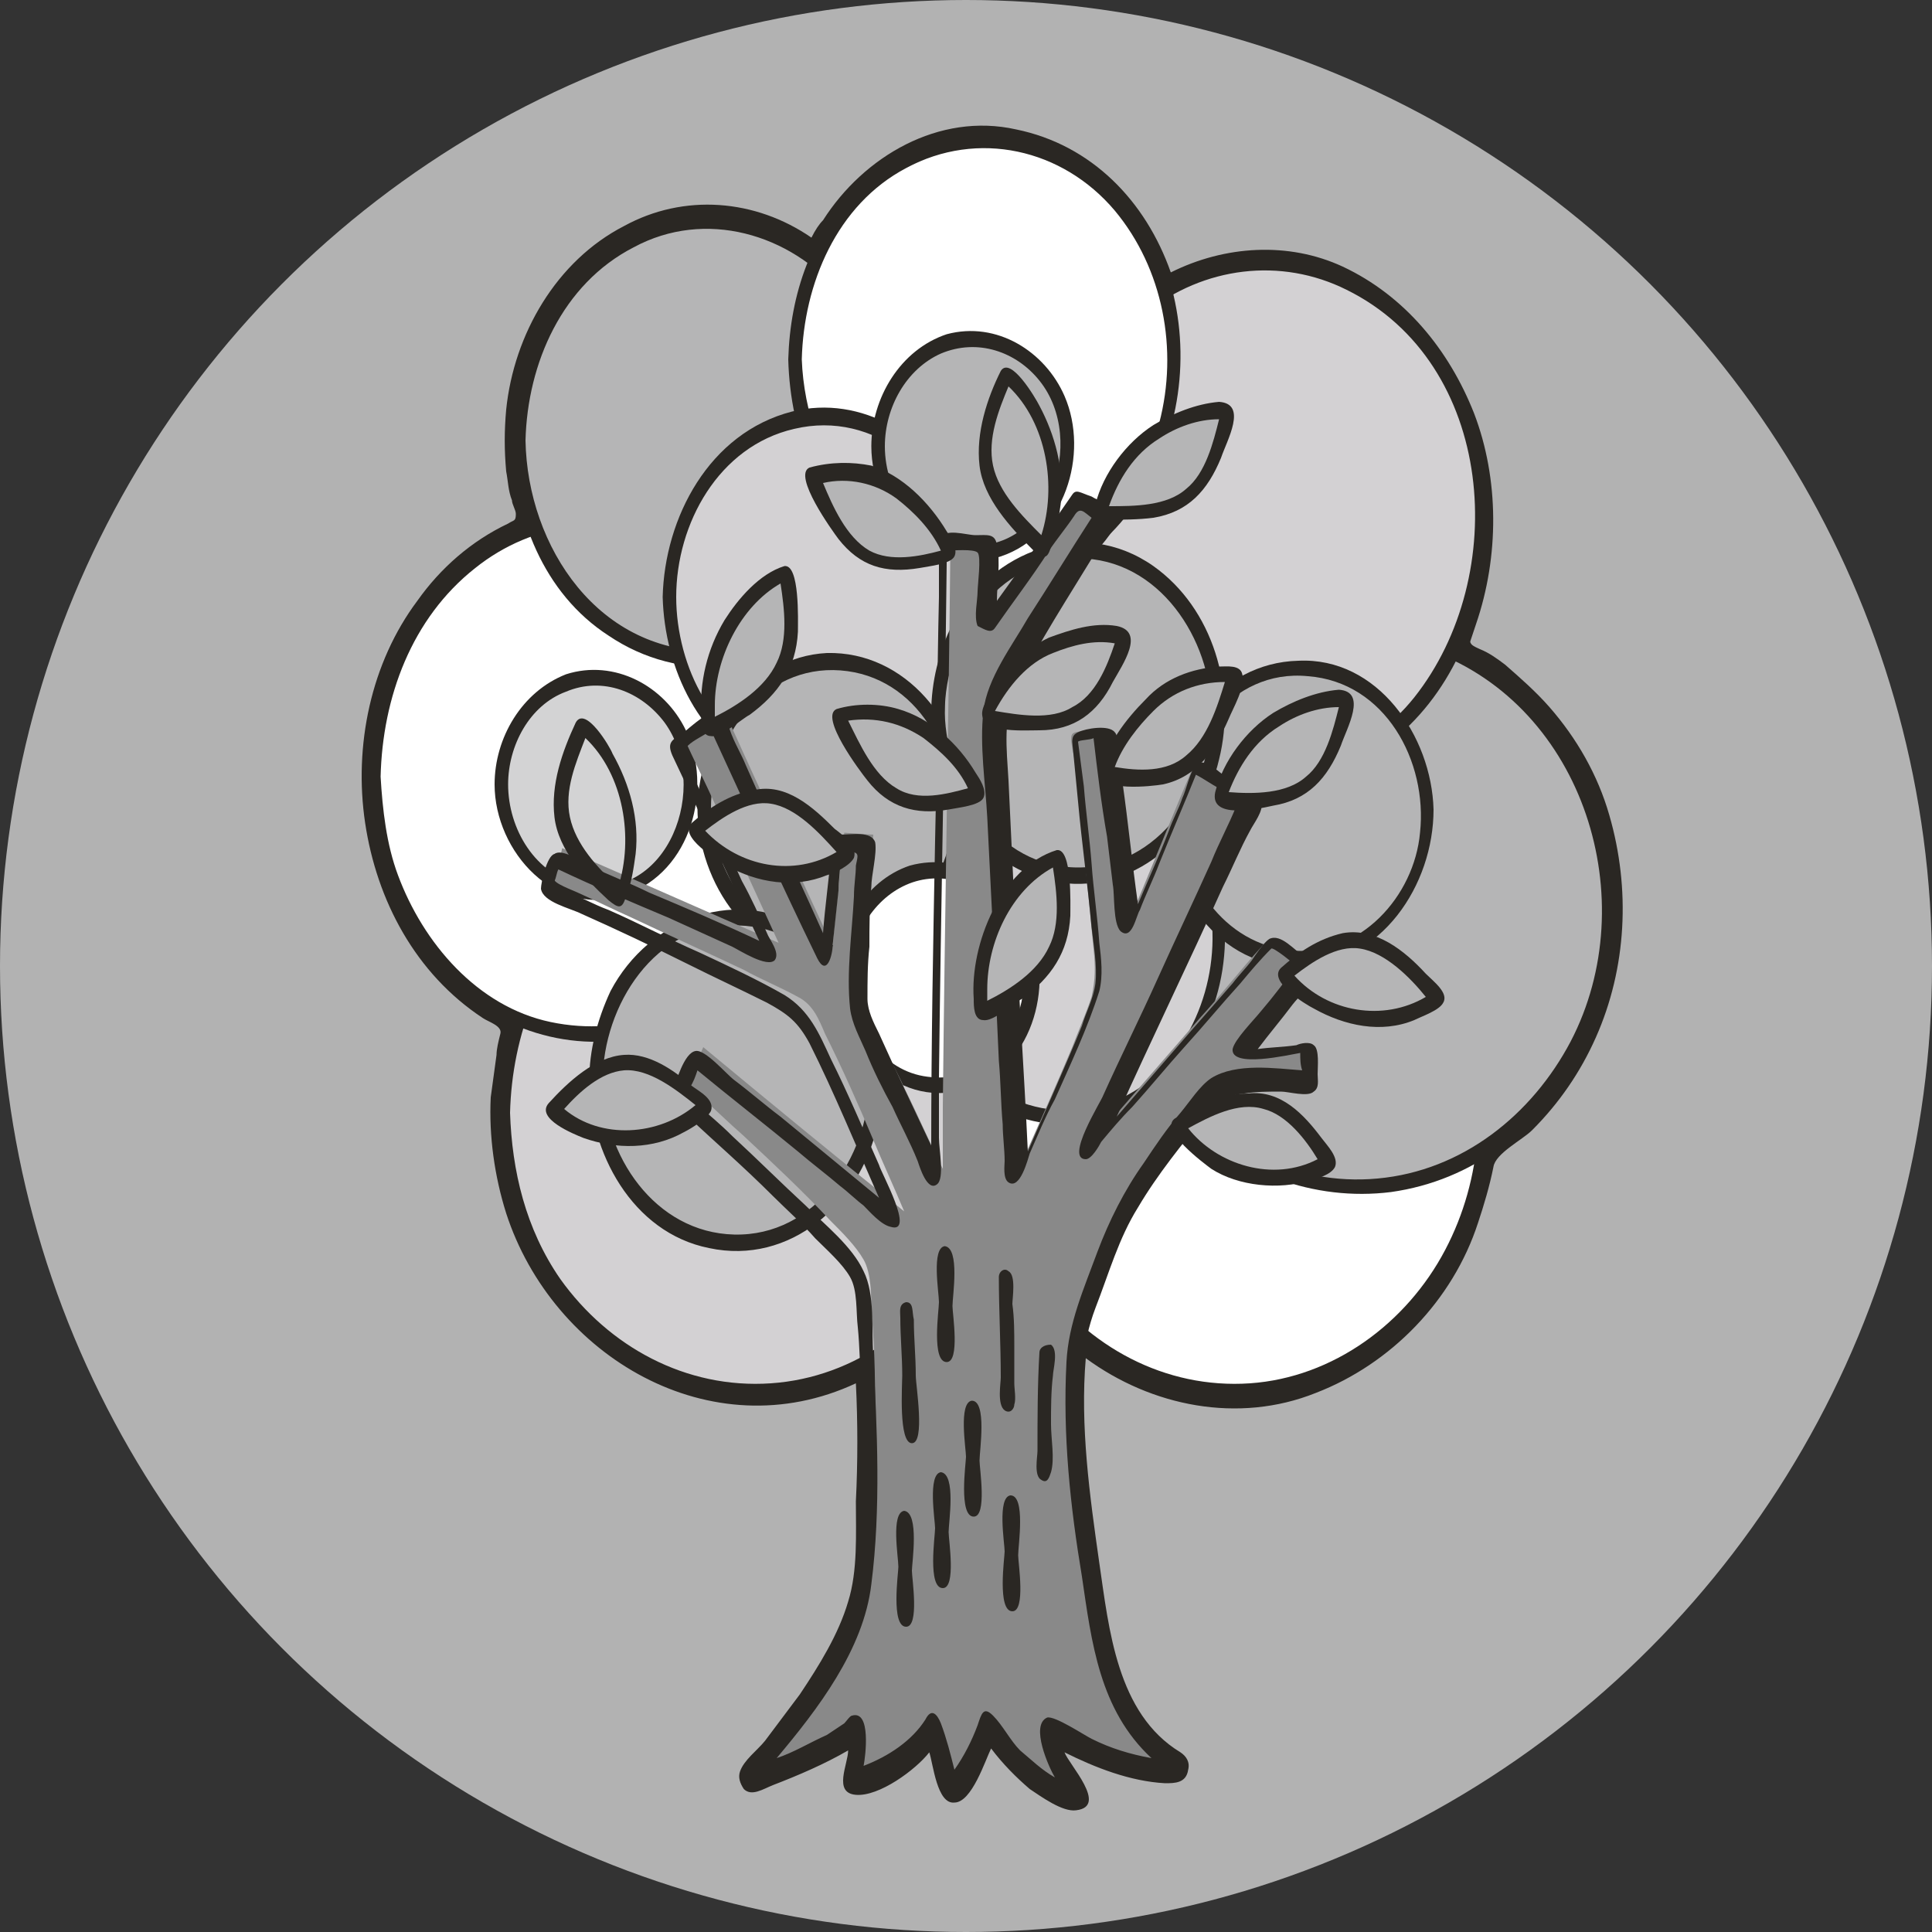 <?xml version="1.0" encoding="utf-8"?>
<!-- Generator: Adobe Illustrator 17.1.0, SVG Export Plug-In . SVG Version: 6.00 Build 0)  -->
<!DOCTYPE svg PUBLIC "-//W3C//DTD SVG 1.1//EN" "http://www.w3.org/Graphics/SVG/1.1/DTD/svg11.dtd">
<svg version="1.1" id="Ebene_1" xmlns="http://www.w3.org/2000/svg" xmlns:xlink="http://www.w3.org/1999/xlink" x="0px" y="0px"
	 width="100px" height="100px" viewBox="0 0 100 100" enable-background="new 0 0 100 100" xml:space="preserve">
<rect x="0" y="0" width="100" height="100" fill="#333333" stroke="none"/>
<circle fill="#B2B2B2" cx="50" cy="50" r="50"/>
<path fill="#B5B5B6" d="M23.8,40.9c1.7-3,0.6-6.9-2.4-8.8c-0.5-0.3-0.5-0.1-0.7,0.3c-0.2,0.4-0.5,0.8-0.7,1.3
	c-0.3,0.8-0.6,1.6-0.5,2.5c0.1,1.8,2.2,3.3,3.6,4.3C23.3,40.7,23.6,40.8,23.8,40.9z"/>
<g>
	<path fill="#2A2723" d="M42,12.3c-2.9-2-6.6-2.3-9.7-0.6c-3.5,1.8-5.7,5.6-6.1,9.5c-0.1,1.1-0.1,2.1,0,3.2c0.1,0.5,0.1,1,0.3,1.5
		c0,0.2,0.2,0.5,0.2,0.7c0,0.4-0.1,0.3-0.4,0.5c-1.9,0.9-3.5,2.3-4.7,4c-2.4,3.2-3.3,7.5-2.7,11.5c0.6,4,2.6,7.8,6.1,10.1
		c0.3,0.2,1,0.4,0.9,0.8c-0.1,0.4-0.2,0.8-0.2,1.1c-0.1,0.7-0.2,1.5-0.3,2.2c-0.1,2,0.2,4.1,0.8,6c2.4,7.4,10.6,12.3,18.1,8.8
		c0.1,2,0.1,4.1,0,6.1c0,1.7,0.1,3.6-0.4,5.2c-0.5,1.7-1.5,3.3-2.5,4.8c-0.6,0.8-1.2,1.6-1.8,2.4c-0.4,0.5-1.1,1-1.3,1.6
		c-0.1,0.3,0,0.6,0.2,0.9c0.4,0.4,1,0,1.5-0.2c1.3-0.5,2.7-1.1,3.9-1.8c0,0.7-0.8,2.2,0.4,2.3c1.2,0.1,3.1-1.3,3.8-2.2
		c0.2,0.6,0.4,2.7,1.3,2.6c0.9,0,1.6-2.2,1.9-2.8c0.6,0.8,1.3,1.5,2,2.1c0.6,0.4,1.7,1.2,2.4,1.1c1.7-0.2-0.4-2.4-0.6-3
		c1.6,0.8,3.4,1.5,5.2,1.6c0.5,0,1.1,0,1.2-0.7c0.1-0.4-0.1-0.7-0.4-0.9c-3.3-2-3.7-6.4-4.2-9.8c-0.5-3.5-1-7.1-0.7-10.6
		c3.4,2.5,7.9,3.4,11.9,1.8c3.9-1.5,7.1-4.8,8.4-8.8c0.3-0.9,0.6-1.9,0.8-2.9c0.1-0.7,1.5-1.4,2-1.9c1.4-1.4,2.5-3,3.3-4.8
		c1.6-3.6,1.8-7.7,0.7-11.5c-0.6-2.1-1.7-4-3.1-5.6c-0.7-0.8-1.5-1.5-2.3-2.2c-0.4-0.3-0.8-0.6-1.3-0.8c-0.2-0.1-0.5-0.2-0.5-0.4
		c0.1-0.3,0.2-0.6,0.3-0.9c1.2-3.5,1.2-7.5-0.1-10.9c-1.3-3.3-3.6-6.1-6.8-7.6c-2.8-1.3-6.1-1.1-8.9,0.3c-1.3-3.7-4.1-6.6-8-7.4
		c-4-0.9-7.9,1.4-10,4.7C42.4,11.6,42.2,11.9,42,12.3z M42.4,14.2c0.5-0.2,0.7-1,0.9-1.4c0.5-0.8,1-1.6,1.7-2.3
		c1.3-1.3,2.9-2.2,4.7-2.5c4.1-0.7,7.9,2,9.4,5.7c0.4,1,0.5,2.5,1.8,1.8c1.6-0.8,3.3-1.3,5-1.2c3.7,0.2,7,2.8,8.6,6.1
		c1.7,3.4,2,7.4,0.8,11C75,32.4,74,33.7,75,34.4c0.8,0.6,1.7,0.9,2.5,1.5c0.8,0.6,1.5,1.3,2.1,2.1c4.9,6.1,3.8,15.9-2.7,20.4
		c-0.6,0.5-0.8,0.6-0.9,1.4c-0.2,1-0.4,2-0.8,3c-0.7,1.8-1.8,3.5-3.1,4.9c-2.7,2.7-6.6,4-10.3,3.3c-1.8-0.3-3.6-1.2-5-2.3
		c-0.4-0.3-0.8-0.8-1.3-0.6C55,68.3,55,69,54.9,69.4c-0.5,3.7,0.1,7.6,0.6,11.3c0.5,3.3,0.8,6.9,2.9,9.6c-0.9-0.3-1.8-0.6-2.6-1.1
		c-0.4-0.2-1.1-0.8-1.6-0.7c-0.9,0.2-0.6,1.8-0.4,2.4c-0.6-0.5-1.1-1.1-1.6-1.7c-0.3-0.3-0.5-1-1-1.1c-0.5-0.1-0.7,0.4-0.8,0.7
		c-0.2,0.6-0.5,1.3-0.8,1.8c-0.2-0.6-0.6-3.2-1.7-2.3c-0.3,0.3-0.5,0.8-0.8,1.1c-0.5,0.5-1.2,0.9-1.9,1.3c0.1-0.6,0.1-2.3-0.8-2.4
		c-0.4,0-0.6,0.3-0.9,0.5c-0.6,0.5-1.4,0.8-2.1,1.1c1.2-1.7,2.4-3.4,3.2-5.3c0.8-1.8,0.9-3.6,0.9-5.5c0.1-1.9,0.1-3.8,0-5.7
		c0-1,0.1-2.1-0.1-3.1c-0.1-0.4-0.3-0.8-0.7-0.8c-0.5,0-1.3,0.6-1.8,0.8c-0.7,0.3-1.4,0.5-2.2,0.6c-1.8,0.3-3.7,0.1-5.5-0.4
		c-4.1-1.2-7-5-8.2-8.9c-0.5-1.8-0.7-3.6-0.5-5.5c0.1-0.8,0.2-1.6,0.4-2.3c0.1-0.4,0.4-1,0.2-1.4c-0.2-0.5-0.8-0.6-1.2-0.8
		c-0.8-0.5-1.5-1-2.2-1.6c-1.3-1.3-2.4-2.9-3-4.6c-1.4-3.8-1.2-8.3,0.7-11.9c0.9-1.7,2.2-3.2,3.9-4.3c0.7-0.5,1.5-0.8,2.3-1.1
		c0.3-0.2,0.4-0.6,0.4-0.9c-0.1-0.7-0.5-1.5-0.6-2.2c-0.1-0.7-0.2-1.5-0.2-2.2c0-2.1,0.5-4.1,1.6-5.9c1.9-3.2,5.5-5.3,9.3-4.5
		c0.9,0.2,1.7,0.5,2.4,1C41.2,13.6,41.8,14.3,42.4,14.2z"/>
	<path fill="#D3D1D3" d="M52.1,57.6c-0.1,4-1.5,8-4.4,10.8c-3.2,3.1-7.5,4.2-11.8,3.1c-8.3-2.2-11.7-12.4-8.7-19.9
		c1.6-3.9,4.9-7.1,9-8.1c4.2-1.1,8.6,0.4,11.6,3.4C50.7,49.7,52,53.6,52.1,57.6z"/>
	<path fill="#2A2723" d="M25.7,57.6c0.1,4.1,1.5,7.9,4.3,10.8c2.7,2.8,6.7,4.4,10.7,3.9c8.6-1.2,13.3-10.4,11.4-18.4
		c-0.9-3.8-3.2-7.3-6.6-9.3c-3.5-2.1-8-2.4-11.6-0.6C28.6,46.6,25.8,51.8,25.7,57.6z M26.4,57.6c0.1-4,1.6-8.1,4.7-10.8
		c3.2-2.8,7.7-4,11.8-2.5c8,3,11,13,7.1,20.4c-2,3.8-5.7,6.6-10.1,6.9c-4.4,0.3-8.4-1.9-10.9-5.4C27.2,63.6,26.5,60.6,26.4,57.6z"/>
	<path fill="#FFFFFF" d="M76.9,57.6c-0.1,4-1.5,8-4.4,10.8c-3.2,3-7.5,4.3-11.8,3.1c-8.3-2.2-11.8-12.4-8.7-19.9
		c1.6-3.9,4.9-7,9-8.1c4.2-1.1,8.6,0.4,11.6,3.4C75.4,49.7,76.8,53.6,76.9,57.6z"/>
	<path fill="#2A2723" d="M50.5,57.6c0.2,8.2,6.5,15.9,15.2,14.7c8.4-1.2,13-10.7,11.1-18.4c-1-3.8-3.2-7.2-6.6-9.3
		c-3.5-2.1-8.1-2.4-11.8-0.5C53.3,46.6,50.6,52,50.5,57.6z M51.2,57.6c0.1-4,1.5-8.1,4.7-10.8c3.2-2.8,7.7-4,11.8-2.5
		c8.1,3,11,13,7.1,20.4c-2,3.8-5.8,6.6-10.1,6.9c-4.4,0.3-8.4-1.9-10.9-5.4C52,63.6,51.2,60.6,51.2,57.6z"/>
	<path fill="#B5B5B6" d="M83.4,47c-0.1,3.9-1.4,7.9-4.3,10.7c-3.2,3-7.5,4.4-11.7,3.3c-8.2-2.1-12-12.2-9-19.7
		c1.6-3.8,4.7-7.3,8.8-8.3c4.3-1.1,8.6,0.1,11.8,3.2C81.9,39,83.3,43,83.4,47z"/>
	<path fill="#2A2723" d="M56.9,47c0.1,4.1,1.5,7.9,4.3,10.8C64,60.7,68,62.2,72,61.7c8.5-1.2,13.1-10.5,11.3-18.4
		c-0.9-3.8-3.2-7.2-6.5-9.3c-3.4-2.2-8.1-2.5-11.7-0.6C59.9,36,57.1,41.3,56.9,47z M57.6,47c0.1-4,1.5-8.2,4.7-10.8
		c3.2-2.8,7.7-4,11.8-2.5c7.9,2.9,11,12.9,7.2,20.2c-2,3.8-5.6,6.7-10,7.1c-4.3,0.4-8.5-1.7-11-5.2C58.6,53.1,57.7,50.2,57.6,47z"/>
	<path fill="#FFFFFF" d="M42.1,40.2c-0.1,4-1.5,8.1-4.6,10.8c-2.9,2.5-7.1,3.5-10.7,1.8c-7.7-3.6-9.4-14.2-4.9-20.9
		c2.2-3.3,5.9-5.3,9.8-5c4,0.3,7.2,3.3,8.9,6.8C41.6,35.7,42,37.9,42.1,40.2z"/>
	<path fill="#2A2723" d="M19.1,40.2c0.1,4.1,1.5,8.1,4.5,10.9c3,2.7,7.2,3.6,11,2.1c7.9-3.2,9.8-13.9,5.9-20.7
		c-2-3.5-5.6-6.1-9.7-6.1c-4.1,0-7.7,2.6-9.7,6.1C19.7,34.9,19.1,37.5,19.1,40.2z M19.7,40.2c0.1-4.1,1.6-8.2,4.9-10.8
		c3-2.4,7-2.9,10.4-1.2c7.6,3.9,8.6,14.8,3.5,21.1c-2.4,3-6.2,4.4-10,3.6c-3.8-0.8-6.6-4.1-7.9-7.6C20,43.7,19.8,41.9,19.7,40.2z"/>
	<path fill="#D3D1D3" d="M76.7,27c-0.1,4-1.5,8.1-4.6,10.8c-2.9,2.5-7.1,3.5-10.7,1.8C53.7,36,52,25.4,56.5,18.7
		c2.2-3.3,5.8-5.3,9.8-5c4,0.3,7.2,3.3,8.9,6.8C76.3,22.5,76.7,24.7,76.7,27z"/>
	<path fill="#2A2723" d="M53.7,27c0.1,4.1,1.5,8.1,4.5,10.9c3,2.7,7.2,3.6,11,2.1c7.8-3.1,9.8-13.9,5.9-20.7c-2-3.5-5.6-6.1-9.7-6.1
		c-4.1,0-7.7,2.6-9.7,6.1C54.3,21.7,53.8,24.3,53.7,27z M54.4,27c0.1-4.1,1.6-8.2,4.9-10.8c3-2.4,7-2.9,10.4-1.2
		c7.7,3.8,8.5,14.8,3.5,21.1c-2.4,3-6.2,4.4-10,3.6c-3.8-0.8-6.6-4.1-7.9-7.6C54.7,30.5,54.4,28.7,54.4,27z"/>
	<path fill="#B5B5B6" d="M46.4,22.8c-0.1,3.9-1.7,8-5.2,10.1c-3.7,2.2-8.4,1.6-11.2-1.7c-2.6-2.9-3.7-7-2.9-10.9
		c0.8-3.9,3.5-7.7,7.6-8.7C41.5,10,46.3,16.6,46.4,22.8z"/>
	<path fill="#2A2723" d="M26.5,22.8c0.1,3.9,1.6,7.9,5,10.1c3.7,2.5,8.5,2.1,11.7-1.1c5.6-5.7,4.7-16.6-3-20.1
		c-3.4-1.5-7.5-0.6-10.1,2C27.7,16.2,26.6,19.4,26.5,22.8z M27.2,22.8c0.1-4,1.9-8.1,5.6-10c3.7-2,8.1-0.7,10.7,2.4
		c2.4,3,3.2,7.3,2.2,10.9c-1.1,3.8-4.3,7.5-8.6,7.6C31,33.9,27.3,28.3,27.2,22.8z"/>
	<path fill="#FFFFFF" d="M60.8,18.6c-0.1,3.9-1.7,8-5.2,10.1c-3.6,2.2-8.4,1.5-11.2-1.7c-2.6-3-3.7-7-2.9-10.9
		c0.8-3.9,3.5-7.7,7.6-8.7c3.1-0.7,6.5,0.4,8.6,2.8C59.7,12.5,60.7,15.5,60.8,18.6z"/>
	<path fill="#2A2723" d="M40.8,18.6c0.1,3.9,1.6,7.9,5,10.1c3.7,2.5,8.6,2.1,11.7-1.1c5.6-5.7,4.7-16.6-2.9-20.1
		C51.2,6,47,6.9,44.5,9.5C42,12,40.9,15.2,40.8,18.6z M41.5,18.6c0.1-3.9,1.8-8,5.4-9.9c3.7-2,8.1-1,10.8,2.2c2.5,3,3.3,7.2,2.3,11
		c-1.1,3.9-4.3,7.5-8.5,7.7C45.4,29.9,41.7,24,41.5,18.6z"/>
	<path fill="#D3D1D3" d="M50.7,30.9c0,3.5-1.9,7.4-5.3,8.8c-3.4,1.4-7.3-0.1-9.2-3.3c-2-3.2-2.1-7.5-0.2-10.8c1.8-3.1,5.5-5,9.1-3.6
		C48.7,23.5,50.7,27.2,50.7,30.9z"/>
	<path fill="#2A2723" d="M34.3,30.9c0.1,3.7,1.9,7.6,5.5,9.1c3.4,1.5,7.2,0,9.3-3c2.3-3.2,2.5-7.7,0.7-11.2
		c-1.7-3.2-5.2-5.4-8.8-4.5C36.7,22.4,34.4,26.8,34.3,30.9z M35,30.9c0-3.8,2.2-7.8,6.1-8.7c4.2-1,7.8,2.2,8.9,6.1
		c0.9,3.5-0.1,7.7-3,10c-3.5,2.8-8.3,1.5-10.6-2.2C35.5,34.6,35,32.7,35,30.9z"/>
	<path fill="#D3D1D3" d="M63.1,48.5c-0.1,3.6-1.8,7.4-5.3,8.8c-3.5,1.4-7.2-0.1-9.1-3.2c-2-3.2-2.1-7.5-0.2-10.8
		c1.8-3.1,5.4-4.9,8.9-3.7C61.1,40.8,63,44.7,63.1,48.5z"/>
	<path fill="#2A2723" d="M46.7,48.5c0.1,3.7,1.9,7.6,5.5,9.1c3.4,1.5,7.2,0,9.3-3c2.3-3.2,2.5-7.7,0.7-11.2
		c-1.7-3.2-5.2-5.4-8.8-4.5C49.1,39.9,46.8,44.3,46.7,48.5z M47.4,48.5c0-3.8,2.2-7.8,6.1-8.7c4.2-1,7.8,2.2,8.9,6.1
		c1,3.5-0.1,7.7-3,10.1c-3.6,2.8-8.4,1.4-10.6-2.4C47.8,51.9,47.4,50.2,47.4,48.5z"/>
	<path fill="#B5B5B6" d="M49.7,41.8c0,3.8-2.9,7.9-7,7.5c-4.2-0.4-6.6-4.6-6.1-8.6c0.4-3.4,3.3-6.8,7-6.5
		C47.3,34.6,49.7,38.2,49.7,41.8z"/>
	<path fill="#2A2723" d="M36.1,41.8c0,3.9,2.8,8.1,7,7.9c4.3-0.1,6.9-4.3,6.9-8.3c-0.1-3.9-3.1-7.7-7.2-7.6
		C38.8,34,36.2,38,36.1,41.8z M36.8,41.8c0-3.6,2.7-7.4,6.7-7.1c4,0.3,6.2,4.4,5.8,8.1c-0.4,3.3-3.1,6.4-6.6,6.1
		C39.1,48.6,36.9,45.2,36.8,41.8z"/>
	<path fill="#B5B5B6" d="M73.9,42.1c0,3.8-2.9,7.9-7,7.5c-4.2-0.4-6.6-4.6-6.1-8.6c0.4-3.4,3.3-6.8,7-6.5
		C71.5,35,73.9,38.5,73.9,42.1z"/>
	<path fill="#2A2723" d="M60.3,42.1c0,3.9,2.8,8.1,7,7.9c4.2-0.1,6.9-4.2,6.9-8.1c-0.1-3.8-2.9-7.9-7-7.7
		C63.1,34.3,60.3,38.2,60.3,42.1z M61,42.1c0-3.6,2.7-7.5,6.7-7.1c4,0.3,6.2,4.4,5.8,8.1c-0.3,3.3-3.1,6.4-6.6,6.1
		C63.3,48.9,61.1,45.5,61,42.1z"/>
	<path fill="#B5B5B6" d="M63.1,36.9c0,3.8-2.5,8-6.6,8.4c-4.3,0.4-7.4-3.3-7.8-7.3c-0.4-3.8,1.5-8.1,5.4-9.2c4.2-1.3,8,2.1,8.8,6.1
		C63,35.5,63.1,36.2,63.1,36.9z"/>
	<path fill="#2A2723" d="M48.2,36.9c0,3.8,2.2,7.8,6.2,8.7c4.2,0.9,7.8-2.4,8.7-6.3c0.9-3.6-0.3-7.8-3.4-10c-3.7-2.6-8.4-0.8-10.4,3
		C48.6,33.7,48.2,35.3,48.2,36.9z M48.9,36.9c0-3.9,2.7-8,6.9-8c4.2,0,6.9,4.2,6.9,8c0,3.9-2.7,8-6.9,8C51.6,44.9,49,40.7,48.9,36.9
		z"/>
	<path fill="#B5B5B6" d="M45.4,55.9c0,3.9-2.6,8-6.8,8.4c-4.3,0.4-7.3-3.6-7.7-7.5c-0.3-3.8,1.7-8.2,5.7-9.1c4.3-1,7.9,2.6,8.6,6.6
		C45.3,54.8,45.3,55.4,45.4,55.9z"/>
	<path fill="#2A2723" d="M30.5,55.9c0,3.7,2.2,7.9,6.2,8.7c4.2,0.9,7.8-2.3,8.7-6.3c0.8-3.6-0.2-7.8-3.4-10c-3.7-2.6-8.4-0.8-10.4,3
		C30.9,52.8,30.5,54.4,30.5,55.9z M31.2,55.9c0-3.8,2.7-8.2,7-8c4.2,0.1,6.9,4.3,6.8,8.2c-0.1,3.8-2.8,7.9-7,7.8
		C33.9,63.8,31.2,59.8,31.2,55.9z"/>
	<path fill="#FFFFFF" d="M53.5,50.6c0,1.8-0.8,3.7-2.4,4.8c-1.8,1.2-4.1,1-5.7-0.5c-2.7-2.5-2.3-7.8,1.2-9.4
		C50.2,43.8,53.4,47.2,53.5,50.6z"/>
	<path fill="#2A2723" d="M43.3,50.6c0,3.4,3,6.8,6.6,5.8c3.5-1,4.7-5.3,3.4-8.4c-1-2.4-3.6-3.9-6.2-3.2
		C44.7,45.6,43.3,48.2,43.3,50.6z M44,50.6c0-2,1.1-4,2.9-4.8c1.8-0.8,3.9-0.1,5.1,1.4c2.4,3.2,0.4,9.3-4.2,8.5
		C45.5,55.3,44,52.9,44,50.6z"/>
	<path fill="#D3D3D4" d="M35.8,40.6c0,4.1-4.6,7.5-8.1,4.3c-2.8-2.6-2.3-7.9,1.3-9.5C32.6,33.9,35.8,37.2,35.8,40.6z"/>
	<path fill="#2A2723" d="M25.6,40.6c0,3.5,3.2,7,6.8,5.7c3.4-1.2,4.5-5.5,3.1-8.5c-1.1-2.3-3.7-3.7-6.2-2.9
		C27,35.8,25.6,38.2,25.6,40.6z M26.3,40.6c0-2,1.1-4.1,3-4.8c1.9-0.8,3.9,0,5.1,1.6c2.4,3.3,0.2,9.3-4.3,8.4
		C27.7,45.3,26.3,42.9,26.3,40.6z"/>
	<path fill="#B5B5B6" d="M55.3,23.1c0,4.1-4.6,7.5-8.1,4.3c-2.8-2.6-2.2-7.8,1.3-9.5C52.1,16.3,55.3,19.8,55.3,23.1z"/>
	<path fill="#2A2723" d="M45.1,23.1c0,3.5,3.1,6.9,6.7,5.7c3.3-1.1,4.6-5.3,3.3-8.3c-1-2.3-3.5-3.9-6.1-3.2
		C46.6,18.1,45.1,20.6,45.1,23.1z M45.8,23.1c0-2,1.1-4,2.9-4.8c1.9-0.8,3.9-0.1,5.1,1.4c2.5,3.1,0.5,9.1-4,8.5
		C47.4,27.9,45.8,25.5,45.8,23.1z"/>
	<path fill="#898989" d="M67.6,54.2c-1.2,0.1-2.3,0.2-3.5,0.3c1.2-1.5,2.3-3.1,3.5-4.6c-0.6-0.4-1.2-0.9-1.8-1.3
		c-0.1-0.1-0.4,0.3-0.5,0.4c-1.1,1.2-2.1,2.5-3.2,3.7c-2,2.3-4,4.6-6,6.9c1.7-3.8,3.5-7.5,5.2-11.3c0.9-2,1.9-4.1,2.8-6.1
		c0.1-0.1,0.5-0.8,0.4-0.9c-0.9-0.6-1.8-1.1-2.7-1.7c-1.2,2.8-2.3,5.6-3.5,8.4c-0.4-3.4-0.9-6.8-1.3-10.2c-0.3,0-1.4,0-1.5,0.2
		c-0.2,0.2,0.2,1.5,0.2,1.8c0.1,1,0.2,2.1,0.3,3.1c0.2,2.1,0.4,4.1,0.6,6.2c0.1,0.9,0.1,1.6-0.1,2.5c-0.3,0.9-0.7,1.8-1,2.6
		c-0.8,1.9-1.6,3.7-2.4,5.5c-0.2,0.3-0.3,0.7-0.5,1c-0.2-4.4-0.5-8.9-0.7-13.3c-0.1-2-0.2-4-0.3-6c-0.1-1.8-0.6-4.1,0.2-5.8
		c1.4-3.2,3.5-6.2,5.4-9.2c-0.3-0.2-1.2-0.9-1.4-0.6c-0.5,0.7-0.9,1.4-1.4,2c-1,1.4-2,2.8-3,4.2c0-1.2,0-2.4,0-3.6
		c0-0.5,0.1-0.5-0.4-0.6c-0.6-0.1-1.2-0.1-1.8-0.2c-0.1,9.9-0.3,19.8-0.4,29.7c0,1.1,0,2.2,0,3.2c-0.7-1.4-1.3-2.8-2-4.2
		c-0.6-1.4-1.6-2.8-1.9-4.3c-0.3-1.2,0-2.7,0-3.9c0.1-1.6,0.2-3.2,0.3-4.9c-0.2,0-1.5-0.1-1.5-0.1c-0.1,0.6-0.1,1.1-0.2,1.7
		c-0.1,1.4-0.3,2.8-0.4,4.2c-1.9-4.1-3.8-8.2-5.7-12.4c-0.4,0.3-2.2,1.1-2,1.6c0.5,1.1,1.1,2.3,1.6,3.4c1.1,2.4,2.2,4.8,3.3,7.2
		c-3.7-1.6-7.5-3.3-11.2-4.9c-0.1,0.5-0.3,1.1-0.4,1.6c-0.1,0.2,1,0.6,1.2,0.7c0.9,0.4,1.9,0.9,2.8,1.3c1.9,0.9,3.9,1.8,5.8,2.7
		c0.9,0.5,1.9,0.9,2.8,1.4c0.8,0.4,1.1,1.2,1.4,1.9c0.9,1.8,1.7,3.6,2.5,5.5c0.5,1.2,1.1,2.5,1.6,3.7c-3.5-2.8-6.9-5.6-10.4-8.5
		c-0.2,0.5-0.5,1-0.7,1.5c-0.3,0.6,0,0.6,0.5,1c0.8,0.7,1.5,1.4,2.3,2.1c1.5,1.4,3.1,2.9,4.5,4.4c0.6,0.6,1.3,1.3,1.7,2
		c0.4,0.7,0.4,1.9,0.4,2.7c0.2,2,0.2,4,0.2,5.9c0,1.7,0,3.4-0.1,5.1c-0.1,1.6-0.1,3.2-0.8,4.7C43,87,41,89.6,38.9,91.9
		c1-0.4,2-0.8,3-1.3c0.8-0.4,1.8-0.8,2.4-1.5c0.3,0.9,0.2,2-0.1,2.9c1.6-0.4,3.3-1.4,4.1-2.9c0.3,1.1,0.7,2.3,1,3.4
		c0.7-1.1,1.4-2.3,1.7-3.5c1,1.6,2.7,3.6,4.6,3.9c-0.9-0.9-1.7-2.2-1.4-3.5c1.8,1.1,4.3,2.3,6.5,2.1c-3.4-1.9-4-6-4.5-9.5
		c-0.6-3.9-1.2-8.1-0.8-12c0.2-1.9,1.1-3.6,1.8-5.4c0.6-1.5,1.4-2.9,2.3-4.2c0.6-0.8,1.2-1.5,1.7-2.3c0.4-0.5,0.9-1.4,1.5-1.7
		c1.3-0.7,3.4-0.4,4.9-0.3C67.7,55.4,67.6,54.8,67.6,54.2z"/>
	<path fill="#2A2723" d="M55.5,25.6c-1.3,1.9-2.6,3.7-3.9,5.5c0-0.9,0.2-2,0-2.9c-0.1-0.6-0.5-0.5-1.1-0.5c-0.5,0-1.6-0.4-1.9,0.2
		c-0.1,0.3,0,1,0,1.3c0,0.6,0,1.2,0,1.7c-0.1,4.2-0.1,8.4-0.2,12.6c-0.1,5.3-0.2,10.5-0.2,15.8c-0.9-1.9-1.8-3.8-2.7-5.8
		c-0.3-0.6-0.6-1.2-0.6-1.8c0-0.9,0-1.8,0.1-2.7C45,48,45,47,45.1,45.9c0-0.6,0.3-1.7,0.2-2.3c-0.2-0.6-1.2-0.4-1.8-0.4
		c-0.6,0-0.5,0.6-0.5,1.1c-0.1,1.3-0.3,2.6-0.4,4c-0.9-2-1.8-4-2.8-6c-0.4-0.9-0.8-1.8-1.2-2.7c-0.2-0.5-0.5-1-0.7-1.5
		c-0.1-0.2-0.3-1-0.6-1.2c-0.5-0.3-1.5,0.7-1.9,1c-0.6,0.4-0.9,0.5-0.6,1.2c0.9,1.9,1.8,3.8,2.7,5.8c0.6,1.3,1.2,2.5,1.8,3.8
		c-1.9-0.9-3.8-1.7-5.7-2.5c-1-0.5-2.1-0.9-3.1-1.4c-0.4-0.2-1.4-0.9-1.8-0.6C28.3,44.3,28,45.7,28,46c0.1,0.7,1.5,1,2.1,1.3
		c1.8,0.8,3.7,1.7,5.5,2.6c1.4,0.7,2.7,1.3,4.1,2c1.1,0.6,1.6,1,2.2,2.1c1.3,2.6,2.4,5.3,3.6,8c-1.7-1.4-3.4-2.8-5.1-4.2
		c-0.8-0.6-1.6-1.3-2.4-1.9c-0.4-0.3-1.5-1.6-2-1.5c-0.6,0.1-1,1.6-1.2,2.1c-0.3,0.6,0.4,0.9,0.7,1.2c1.5,1.4,3,2.7,4.5,4.2
		c0.7,0.7,1.5,1.4,2.2,2.2c0.6,0.6,1.4,1.3,1.8,2c0.4,0.7,0.3,1.8,0.4,2.6c0.1,1,0.1,2.1,0.2,3.1c0.1,1.9,0.1,3.8,0.1,5.8
		c0,1.9,0.1,4.1-0.5,5.9c-1,3.1-3.2,5.8-5.3,8.2c-0.2,0.2-0.4,0.5-0.1,0.8c0.3,0.3,1.2-0.3,1.5-0.4c1.4-0.5,2.8-1.1,4-2
		c0.1,0.5,0,1-0.1,1.5c-0.1,0.3-0.4,0.7,0,1c0.4,0.3,1.7-0.5,2.1-0.7c0.8-0.4,1.5-1,2.1-1.8c0.2,0.5,0.6,3,1.2,3
		c0.4-0.1,0.8-1.2,1-1.5c0.3-0.5,0.6-1.1,0.8-1.7c0.6,0.8,1.2,1.6,2,2.2c0.5,0.4,1.9,1.6,2.6,1.3c0.7-0.3-0.1-1-0.3-1.3
		c-0.4-0.6-0.8-1.3-0.9-2c1.6,0.9,3.5,1.7,5.4,1.9c0.4,0,1.3,0.2,1.2-0.5c-0.1-0.5-1.1-0.9-1.4-1.2c-2.7-2.7-3-7-3.4-10.6
		c-0.5-3.9-1.3-8.3,0.1-12c0.7-1.8,1.2-3.6,2.2-5.2c1-1.7,2.3-3.3,3.6-4.9c0.6-0.7,1-0.9,1.9-1c0.6-0.1,1.3-0.1,1.9-0.1
		c0.4,0,1.4,0.3,1.7,0c0.3-0.2,0.2-0.6,0.2-0.9c0-0.4,0.1-1.3-0.2-1.5c-0.2-0.2-0.7-0.1-0.9,0c-0.7,0.1-1.3,0.1-2,0.2
		c0.6-0.8,1.2-1.5,1.8-2.3c0.3-0.4,1.2-1.2,1.2-1.8c0-0.4-0.4-0.5-0.6-0.7c-0.5-0.3-1.2-1.2-1.8-0.9c-0.3,0.2-0.7,0.8-0.9,1.1
		c-0.3,0.4-0.7,0.8-1,1.2c-0.7,0.8-1.4,1.6-2.1,2.4c-1.3,1.5-2.6,3-3.9,4.5c1.8-4,3.7-7.9,5.5-11.9c0.5-1,0.9-2,1.4-2.9
		c0.2-0.4,0.7-1,0.6-1.5c-0.1-0.6-1.5-1.1-2-1.4c-0.4-0.3-1-0.9-1.4-0.5c-0.3,0.3-0.5,1.3-0.7,1.7c-0.2,0.6-0.5,1.1-0.7,1.7
		c-0.5,1.3-1.1,2.6-1.6,3.8c-0.3-2.1-0.5-4.2-0.8-6.3c-0.1-0.5-0.1-1-0.2-1.4c0-0.3,0-1-0.2-1.2c-0.3-0.4-1.5-0.2-1.9,0
		c-0.2,0.1-0.3,0.2-0.3,0.5c0.1,1,0.2,2.1,0.3,3.1c0.2,2.2,0.5,4.3,0.7,6.5c0.1,0.9,0.3,2,0.2,2.9c-0.1,0.8-0.5,1.5-0.7,2.2
		c-0.9,2.2-1.9,4.4-2.8,6.5c-0.2-4.3-0.5-8.6-0.7-12.9c-0.1-2.1-0.2-4.2-0.3-6.3c-0.1-1.7-0.3-3.2,0.4-4.8c1.2-2.4,2.7-4.7,4.1-7
		c0.3-0.4,1.3-1.4,1.1-2c-0.1-0.4-1-0.7-1.3-0.9C55.9,25.5,55.7,25.3,55.5,25.6z M51.5,32.5c0.9-1.3,1.9-2.6,2.8-4
		c0.4-0.6,0.9-1.2,1.3-1.8c0.3-0.5,0.5-0.2,0.9,0.1c-1.1,1.7-2.2,3.5-3.3,5.2c-0.8,1.4-2.1,3.1-2.3,4.8c-0.2,1.8,0.1,3.7,0.2,5.5
		c0.1,2,0.2,4,0.3,6c0.1,2.2,0.2,4.4,0.3,6.6c0.1,1.1,0.1,2.2,0.2,3.3c0,0.6,0.1,1.3,0.1,1.9c0,0.2-0.1,0.9,0.2,1.1
		c0.6,0.4,1-1.2,1.1-1.5c0.4-0.9,0.8-1.9,1.3-2.8c0.8-1.8,1.7-3.7,2.3-5.6c0.2-0.8,0.1-1.7,0-2.5c-0.1-1.4-0.3-2.7-0.4-4.1
		c-0.1-1.3-0.3-2.7-0.4-4c-0.1-0.8-0.2-1.5-0.3-2.3c0-0.1,0.7-0.1,0.8-0.2c0.2,1.7,0.4,3.4,0.7,5.1c0.1,0.8,0.2,1.7,0.3,2.5
		c0.1,0.5,0,2,0.4,2.4c0.6,0.5,0.8-0.8,1-1.1c0.3-0.8,0.7-1.6,1-2.4c0.6-1.5,1.3-3.1,1.9-4.6c0.4,0.2,0.8,0.5,1.2,0.7
		c0.4,0.2,1.1,0.4,0.9,0.9c-0.4,1-0.9,1.9-1.3,2.9c-0.9,2-1.9,4.1-2.8,6.1c-0.9,2-1.9,4-2.8,6c-0.1,0.3-2,3.3-0.9,3.3
		c0.3,0,0.7-0.7,0.8-0.9c0.5-0.6,1-1.2,1.6-1.8c0.9-1,1.8-2.1,2.7-3.1c1-1.1,1.9-2.2,2.9-3.3c0.5-0.6,1-1.2,1.6-1.8
		c0.1-0.1,1.2,0.8,1.3,0.9c-0.6,0.8-1.2,1.6-1.8,2.3c-0.4,0.5-1.4,1.5-1.5,2c-0.1,1,2.9,0.3,3.5,0.2c0,0.3,0,0.6,0.1,0.9
		c-1.4-0.1-3.4-0.4-4.7,0.4c-0.6,0.4-1.1,1.2-1.6,1.8c-0.7,0.8-1.3,1.7-1.9,2.6c-1,1.4-1.8,3-2.4,4.6c-0.7,1.9-1.5,3.7-1.6,5.7
		C55,74.3,55.4,78,56,81.6c0.5,3.4,0.9,6.9,3.6,9.4c-1.1-0.2-2.1-0.5-3.1-1c-0.4-0.2-1.9-1.2-2.3-1.1c-0.9,0.4,0.1,2.6,0.4,3.1
		c-0.7-0.4-1.2-0.9-1.8-1.4c-0.5-0.5-0.9-1.3-1.4-1.8c-0.5-0.5-0.6-0.1-0.8,0.5c-0.3,0.8-0.7,1.6-1.2,2.3c-0.2-0.8-0.4-1.6-0.7-2.4
		c-0.2-0.5-0.5-0.8-0.8-0.2c-0.7,1.1-1.9,1.9-3.2,2.4c0.1-0.5,0.4-2.9-0.6-2.6c-0.1,0-0.3,0.3-0.4,0.4c-0.3,0.2-0.6,0.4-0.9,0.6
		c-0.9,0.4-1.7,0.9-2.6,1.2c2.1-2.5,4.5-5.6,4.9-9c0.5-3.9,0.3-8,0.1-11.9c-0.1-1.3,0.1-3.1-0.5-4.3c-0.6-1.3-2-2.4-3-3.4
		c-1.3-1.2-2.5-2.4-3.8-3.6c-0.6-0.6-1.2-1.1-1.9-1.7c-0.4-0.3-0.5-0.3-0.3-0.8c0.2-0.3,0.3-0.6,0.4-0.9c1.7,1.4,3.5,2.8,5.2,4.2
		c0.7,0.6,1.5,1.2,2.2,1.8c0.4,0.3,0.8,0.7,1.2,1c0.3,0.3,0.9,1,1.4,1.1c1.3,0.4-0.5-2.8-0.6-3.2c-0.8-1.8-1.6-3.7-2.5-5.5
		c-0.6-1.3-1.1-2.5-2.4-3.3c-1.4-0.8-2.9-1.5-4.4-2.2c-1.6-0.7-3.1-1.5-4.7-2.2c-0.8-0.3-1.5-0.7-2.3-1c-0.4-0.2-0.6-0.1-0.5-0.5
		c0.1-0.2,0.1-0.4,0.2-0.6c1.9,0.9,3.8,1.7,5.7,2.5c1.1,0.5,2.2,1,3.3,1.5c0.4,0.2,1.8,1.1,2.2,0.7c0.3-0.4-0.3-1.1-0.4-1.4
		c-0.4-0.9-0.8-1.8-1.3-2.7c-0.9-2-1.9-4-2.8-6.1c-0.3-0.5-0.4-0.5,0-0.9c0.3-0.3,0.8-0.5,1.2-0.8c1.8,3.9,3.6,7.9,5.5,11.8
		c0.5,1,0.8-0.2,0.8-0.7c0.1-0.9,0.2-1.9,0.3-2.8c0-0.5,0.1-1.1,0.1-1.6c0.1-0.5,0.1-0.4,0.5-0.4c0.5,0,0.4,0.2,0.3,0.7
		c0,0.5-0.1,1-0.1,1.6c-0.1,1.9-0.4,3.9-0.2,5.8c0.1,0.8,0.5,1.5,0.8,2.2c0.4,1,0.9,2,1.4,2.9c0.4,0.9,0.9,1.8,1.3,2.8
		c0.1,0.3,0.5,1.6,1,1.2c0.4-0.3,0.1-1.8,0.1-2.4c0-1,0-2.1,0-3.1c0.1-8.9,0.3-17.7,0.4-26.6c0-0.2,0-0.5,0-0.7
		c0.3,0,1.4-0.1,1.6,0.1c0.2,0.2,0,1.7,0,2c0,0.5-0.2,1.3,0,1.8C51,32.6,51.3,32.8,51.5,32.5z"/>
	<path fill="#B5B5B6" d="M50.8,52.4c-0.3-1.7,0-3.6,0.9-5.1c0.7-1.1,1.7-2.6,3.1-3c0.3,1.5,0.5,3.4-0.1,4.9
		C53.9,50.8,52.2,51.8,50.8,52.4z"/>
	<path fill="#2A2723" d="M54.7,44c-2.9,0.9-4.5,4.9-4.3,7.7c0,0.4,0,1.1,0.5,1.1c0.5,0.1,1.6-0.9,2-1.1c1.5-1.1,2.4-2.4,2.5-4.3
		C55.4,46.8,55.5,43.9,54.7,44z M51.1,51.2c0-2.4,1.2-5.1,3.4-6.3c0.2,1.3,0.4,2.9-0.2,4.1c-0.6,1.3-2,2.2-3.2,2.8
		C51.1,51.6,51.1,51.4,51.1,51.2z"/>
	<path fill="#B5B5B6" d="M36.8,37.7c-0.3-1.7,0-3.6,0.9-5.1c0.7-1.1,1.7-2.6,3.1-3c0.3,1.5,0.6,3.5-0.1,4.9
		C39.9,36,38.2,37,36.8,37.7z"/>
	<path fill="#2A2723" d="M40.6,29.3c-1.3,0.4-2.4,1.7-3.1,2.8c-0.9,1.5-1.3,3.2-1.2,4.9c0,0.4,0,1.1,0.5,1.1c0.5,0.1,1.6-0.9,2-1.1
		c1.5-1.1,2.4-2.4,2.5-4.3C41.3,32.1,41.4,29.2,40.6,29.3z M37,36.5c0-2.4,1.3-5.1,3.4-6.3c0.2,1.3,0.4,2.9-0.2,4.1
		c-0.6,1.3-2,2.2-3.2,2.8C37,36.9,37,36.7,37,36.5z"/>
	<path fill="#B5B5B6" d="M36.6,57.2c-1.1,1.2-2.7,1.8-4.2,1.7c-0.8-0.1-1.6-0.3-2.3-0.6c-0.2-0.1-1.4-0.6-1.4-0.9
		c0-0.4,1.4-1.4,1.7-1.6c0.6-0.4,1.3-0.8,2-0.8C33.9,55,35.5,56.2,36.6,57.2z"/>
	<path fill="#2A2723" d="M32.3,54.6c-1.5,0.1-2.9,1.4-3.9,2.5c-0.7,0.8,1.3,1.6,1.8,1.8c1.7,0.6,3.6,0.6,5.2-0.3
		c0.4-0.2,1.2-0.7,1.4-1.1c0.2-0.6-0.6-1-1-1.3C34.9,55.4,33.6,54.5,32.3,54.6z M32.3,55.4c1.3-0.1,2.7,1,3.7,1.8
		c-1.9,1.6-4.9,1.8-6.8,0.2C30,56.5,31.1,55.5,32.3,55.4z"/>
	<path fill="#B5B5B6" d="M61,58.2c0.9,1.3,2.2,2.3,3.8,2.6c1.2,0.2,3,0.2,4-0.7c0.2-0.1-1.2-1.7-1.4-1.9c-0.5-0.5-1.1-1.1-1.9-1.3
		C64,56.6,62.2,57.5,61,58.2z"/>
	<path fill="#2A2723" d="M60.8,57.9c-0.8,0.6,1.5,2.3,1.9,2.6c1.4,0.9,3.5,1.1,5.1,0.6c0.4-0.1,1.1-0.3,1.3-0.7
		c0.2-0.5-0.4-1.1-0.7-1.5c-0.9-1.2-2.1-2.5-3.8-2.3C63.2,56.6,62,57.2,60.8,57.9z M65.4,57.4c1.2,0.3,2.2,1.6,2.8,2.6
		c-2.3,1.2-5.2,0.3-6.7-1.6C62.6,57.8,64.1,57,65.4,57.4z"/>
	<path fill="#B5B5B6" d="M63.2,41.5c0.4-1.6,1.3-3.1,2.6-4.1c1-0.7,2.6-1.5,3.9-1.1c0.2,0-0.6,2.1-0.7,2.4c-0.3,0.7-0.7,1.4-1.2,1.9
		C66.6,41.6,64.7,41.6,63.2,41.5z"/>
	<path fill="#2A2723" d="M65.9,36.9c-1.4,0.9-2.6,2.5-3,4.1c-0.3,1.4,2.1,0.9,3,0.7c1.8-0.3,2.8-1.4,3.5-3.1
		c0.3-0.9,1.4-2.8-0.1-2.9C68.1,35.8,66.9,36.3,65.9,36.9z M66.2,37.6c0.9-0.6,2-1,3.1-1c-0.3,1.2-0.7,2.8-1.7,3.6
		c-1,0.9-2.7,0.9-4,0.8C64.1,39.7,64.9,38.4,66.2,37.6z"/>
	<path fill="#B5B5B6" d="M57,26.6c0.4-1.6,1.3-3.1,2.6-4.1c1.1-0.7,2.6-1.4,3.9-1.1c-0.3,1.5-0.8,3.3-2,4.3
		C60.4,26.7,58.4,26.7,57,26.6z"/>
	<path fill="#2A2723" d="M59.7,22c-1.4,0.9-2.6,2.5-3,4.1c-0.1,0.6,0,0.8,0.6,0.8c0.8,0,1.6,0,2.4-0.1c1.8-0.3,2.8-1.4,3.5-3.1
		c0.3-0.9,1.4-2.8-0.1-2.9C61.9,20.9,60.7,21.4,59.7,22z M60,22.7c0.9-0.6,2-1,3.1-1c-0.3,1.2-0.7,2.8-1.7,3.6c-1,0.9-2.7,0.9-4,0.9
		C57.9,24.8,58.7,23.5,60,22.7z"/>
	<path fill="#B5B5B6" d="M43.4,37.1c1.5-0.4,3.2-0.2,4.5,0.7c0.7,0.5,1.3,1.1,1.9,1.7c0.2,0.2,1,1.3,0.9,1.6
		c-0.2,0.4-1.9,0.5-2.3,0.5c-0.7,0.1-1.4,0-2-0.4C44.9,40.4,44,38.6,43.4,37.1z"/>
	<path fill="#2A2723" d="M43.3,36.7c-0.9,0.4,1.2,3.2,1.6,3.7c1.1,1.4,2.5,1.8,4.2,1.5c0.5-0.1,1.6-0.2,1.8-0.6
		c0.2-0.4-0.2-1-0.4-1.3c-0.9-1.5-2.3-2.8-4-3.3C45.5,36.4,44.3,36.4,43.3,36.7z M47.8,38.2c0.9,0.7,1.8,1.5,2.3,2.6
		c-1.1,0.3-2.6,0.7-3.7,0c-1.2-0.7-1.9-2.3-2.5-3.5C45.3,37.1,46.6,37.4,47.8,38.2z"/>
	<path fill="#B5B5B6" d="M51.1,37.1c0.5-1.5,1.7-2.9,3.1-3.6c0.7-0.3,1.5-0.6,2.4-0.7c0.3,0,1.4-0.1,1.6,0.2
		c0.2,0.3-0.7,1.9-0.9,2.2c-0.4,0.6-0.8,1.3-1.4,1.7C54.5,37.8,52.5,37.4,51.1,37.1z"/>
	<path fill="#2A2723" d="M54.3,33c-1.5,0.7-2.8,2.1-3.4,3.6c-0.5,1.4,2,1.2,2.9,1.2c1.8,0,3-0.9,3.8-2.5c0.5-0.9,1.7-2.6,0.2-2.9
		C56.6,32.2,55.4,32.6,54.3,33z M54.5,33.8c1-0.4,2.1-0.7,3.2-0.5c-0.4,1.2-1,2.7-2.2,3.3c-1.1,0.7-2.8,0.4-4,0.2
		C52.2,35.5,53.2,34.3,54.5,33.8z"/>
	<path fill="#B5B5B6" d="M42,24.6c1.5-0.5,3.2-0.2,4.5,0.7c0.7,0.5,1.3,1.1,1.8,1.8c0.2,0.2,1,1.3,0.8,1.6c-0.2,0.4-1.9,0.5-2.3,0.5
		c-0.7,0-1.4,0-2-0.4C43.4,27.9,42.7,26.1,42,24.6z"/>
	<path fill="#2A2723" d="M41.9,24.2c-0.9,0.4,1.2,3.3,1.5,3.7c1.1,1.4,2.4,1.8,4.2,1.5c0.5-0.1,1.6-0.2,1.8-0.6
		c0.2-0.4-0.2-1-0.4-1.3c-0.9-1.5-2.3-2.9-3.9-3.4C44.1,23.9,43,23.9,41.9,24.2z M46.4,25.8c0.9,0.7,1.8,1.6,2.3,2.7
		c-1.1,0.3-2.6,0.6-3.7,0c-1.2-0.7-1.9-2.3-2.4-3.5C43.9,24.7,45.3,25,46.4,25.8z"/>
	<path fill="#B5B5B6" d="M63.9,34.9c-3-0.3-6.1,2.2-6.6,5.1c1.4,0.3,3.2,0.4,4.3-0.6C62.9,38.4,63.5,36.5,63.9,34.9z"/>
	<path fill="#2A2723" d="M59.3,36.2c-1,1-2.1,2.4-2.3,3.8c-0.1,1,2.6,0.7,3.2,0.6c1.8-0.4,2.7-1.8,3.4-3.4c0.2-0.5,0.9-1.7,0.7-2.3
		c-0.1-0.5-0.8-0.4-1.2-0.4C61.7,34.6,60.3,35.1,59.3,36.2z M59.7,36.8c1-1,2.3-1.5,3.7-1.5c-0.4,1.3-0.9,2.9-2,3.8
		c-1,0.9-2.5,0.8-3.7,0.6C58.1,38.6,58.9,37.6,59.7,36.8z"/>
	<path fill="#B5B5B6" d="M43.8,44.2c-1.2,1-2.9,1.3-4.4,0.9c-0.8-0.2-1.6-0.5-2.2-1c-0.2-0.2-1.2-0.8-1.2-1.2c0-0.4,1.6-1.1,1.9-1.2
		c0.6-0.3,1.4-0.6,2.1-0.4C41.6,41.5,42.9,43,43.8,44.2z"/>
	<path fill="#2A2723" d="M35.8,42.6c-0.7,0.7,1.3,1.9,1.8,2.2c1.6,0.9,3.5,1.2,5.2,0.5c0.4-0.1,1.2-0.5,1.4-0.9
		c0.2-0.6-0.6-1.2-1-1.5c-1.1-1.1-2.5-2.4-4.2-2C37.8,41.1,36.7,41.8,35.8,42.6z M39.9,41.6c1.3,0.2,2.5,1.5,3.4,2.5
		c-2.2,1.3-5,0.8-6.8-1.1C37.4,42.3,38.7,41.4,39.9,41.6z"/>
	<path fill="#B5B5B6" d="M74.3,51.7c-1.2,0.9-2.9,1.3-4.4,0.9c-0.8-0.2-1.6-0.5-2.2-1c-0.2-0.2-1.2-0.8-1.2-1.2
		c0-0.4,1.6-1.1,1.9-1.2c0.6-0.3,1.4-0.5,2.1-0.4C72.1,49.1,73.3,50.5,74.3,51.7z"/>
	<path fill="#2A2723" d="M66.3,50.1c-0.7,0.7,1.3,1.9,1.7,2.1c1.6,0.9,3.5,1.3,5.2,0.6c0.4-0.2,1.3-0.5,1.5-0.9
		c0.3-0.5-0.5-1.1-0.9-1.5c-1.1-1.2-2.6-2.4-4.3-2.1C68.2,48.6,67.2,49.3,66.3,50.1z M70.4,49.1c1.3,0.2,2.6,1.5,3.4,2.5
		c-2.2,1.3-5.1,0.8-6.8-1.1C67.9,49.8,69.2,48.9,70.4,49.1z"/>
	<path fill="#B5B5B6" d="M54,28.4c0.7-1.6,0.8-3.5,0.3-5.2c-0.4-1.3-1-3-2.3-3.8c-0.7,1.4-1.3,3.3-1,4.9
		C51.4,25.9,52.8,27.3,54,28.4z"/>
	<path fill="#2A2723" d="M51.8,19.2c-0.7,1.4-1.3,3.2-1.1,4.9c0.2,1.7,1.6,3.2,2.8,4.4c0.5,0.4,0.7,0.5,0.9-0.2
		c0.3-0.7,0.4-1.5,0.5-2.2c0.2-1.8-0.3-3.6-1.1-5.1C53.6,20.6,52.3,18.4,51.8,19.2z M51.4,24.1c-0.3-1.4,0.3-2.9,0.8-4.1
		c2,1.9,2.5,5.2,1.7,7.7C52.9,26.7,51.7,25.5,51.4,24.1z"/>
	<path fill="#2A2723" d="M29.8,37.4c-0.7,1.5-1.3,3.2-1.1,4.9c0.2,1.7,1.6,3.2,2.8,4.3c0.5,0.4,0.7,0.5,0.9-0.2
		c0.3-0.7,0.4-1.5,0.5-2.2c0.2-1.8-0.3-3.6-1.2-5.2C31.6,38.7,30.3,36.5,29.8,37.4z M29.5,42.3c-0.3-1.4,0.3-2.8,0.8-4.1
		c2,1.9,2.5,5.2,1.7,7.7C30.9,44.9,29.8,43.7,29.5,42.3z"/>
	<path fill="#2A2723" d="M48.9,64.5c-0.7,0.1-0.3,2.4-0.3,2.9c0,0.4-0.4,3.1,0.4,3.1c0.7,0,0.3-2.5,0.3-2.9
		C49.3,67.1,49.7,64.6,48.9,64.5z"/>
	<path fill="#2A2723" d="M46.8,78.2c-0.7,0.1-0.3,2.4-0.3,2.9c0,0.3-0.4,3.1,0.4,3.1c0.7,0,0.3-2.5,0.3-2.9
		C47.2,80.9,47.6,78.3,46.8,78.2z"/>
	<path fill="#2A2723" d="M48.7,76.2c-0.7,0.1-0.3,2.5-0.3,2.9c0,0.4-0.4,3.1,0.4,3.1c0.7,0,0.3-2.5,0.3-2.9
		C49.1,78.8,49.5,76.3,48.7,76.2z"/>
	<path fill="#2A2723" d="M50.3,72.5c-0.7,0.1-0.3,2.5-0.3,2.9c0,0.3-0.4,3.1,0.4,3.1c0.7,0,0.3-2.5,0.3-2.9
		C50.7,75.1,51.1,72.5,50.3,72.5z"/>
	<path fill="#2A2723" d="M52.3,77.4c-0.7,0.1-0.3,2.5-0.3,2.9c0,0.3-0.4,3.1,0.4,3.1c0.7,0,0.3-2.5,0.3-2.9
		C52.7,80,53.1,77.4,52.3,77.4z"/>
	<path fill="#2A2723" d="M51.7,66.1c0,1.7,0.1,3.5,0.1,5.2c0,0.3-0.2,1.4,0.2,1.7c0.3,0.2,0.5-0.1,0.5-0.3c0.1-0.3,0-0.8,0-1.1
		c0-0.6,0-1.3,0-1.9c0-0.7,0-1.5-0.1-2.2c0-0.3,0.2-1.5-0.2-1.7C52,65.6,51.7,65.8,51.7,66.1z"/>
	<path fill="#2A2723" d="M46.9,67.4c-0.4,0.1-0.3,0.5-0.3,0.8c0,1,0.1,2,0.1,3c0,0.5-0.2,3.5,0.5,3.5c0.7,0,0.2-3,0.2-3.5
		c0-1-0.1-1.9-0.1-2.9C47.2,67.9,47.3,67.4,46.9,67.4z"/>
	<path fill="#2A2723" d="M53.8,70c-0.1,1.7-0.1,3.4-0.1,5.1c0,0.3-0.2,1.3,0.2,1.5c0.3,0.2,0.4-0.1,0.5-0.4c0.2-0.7,0-1.7,0-2.5
		c0-0.8,0-1.7,0.1-2.5c0-0.3,0.3-1.3-0.1-1.6C54,69.6,53.8,69.8,53.8,70z"/>
</g>
</svg>
